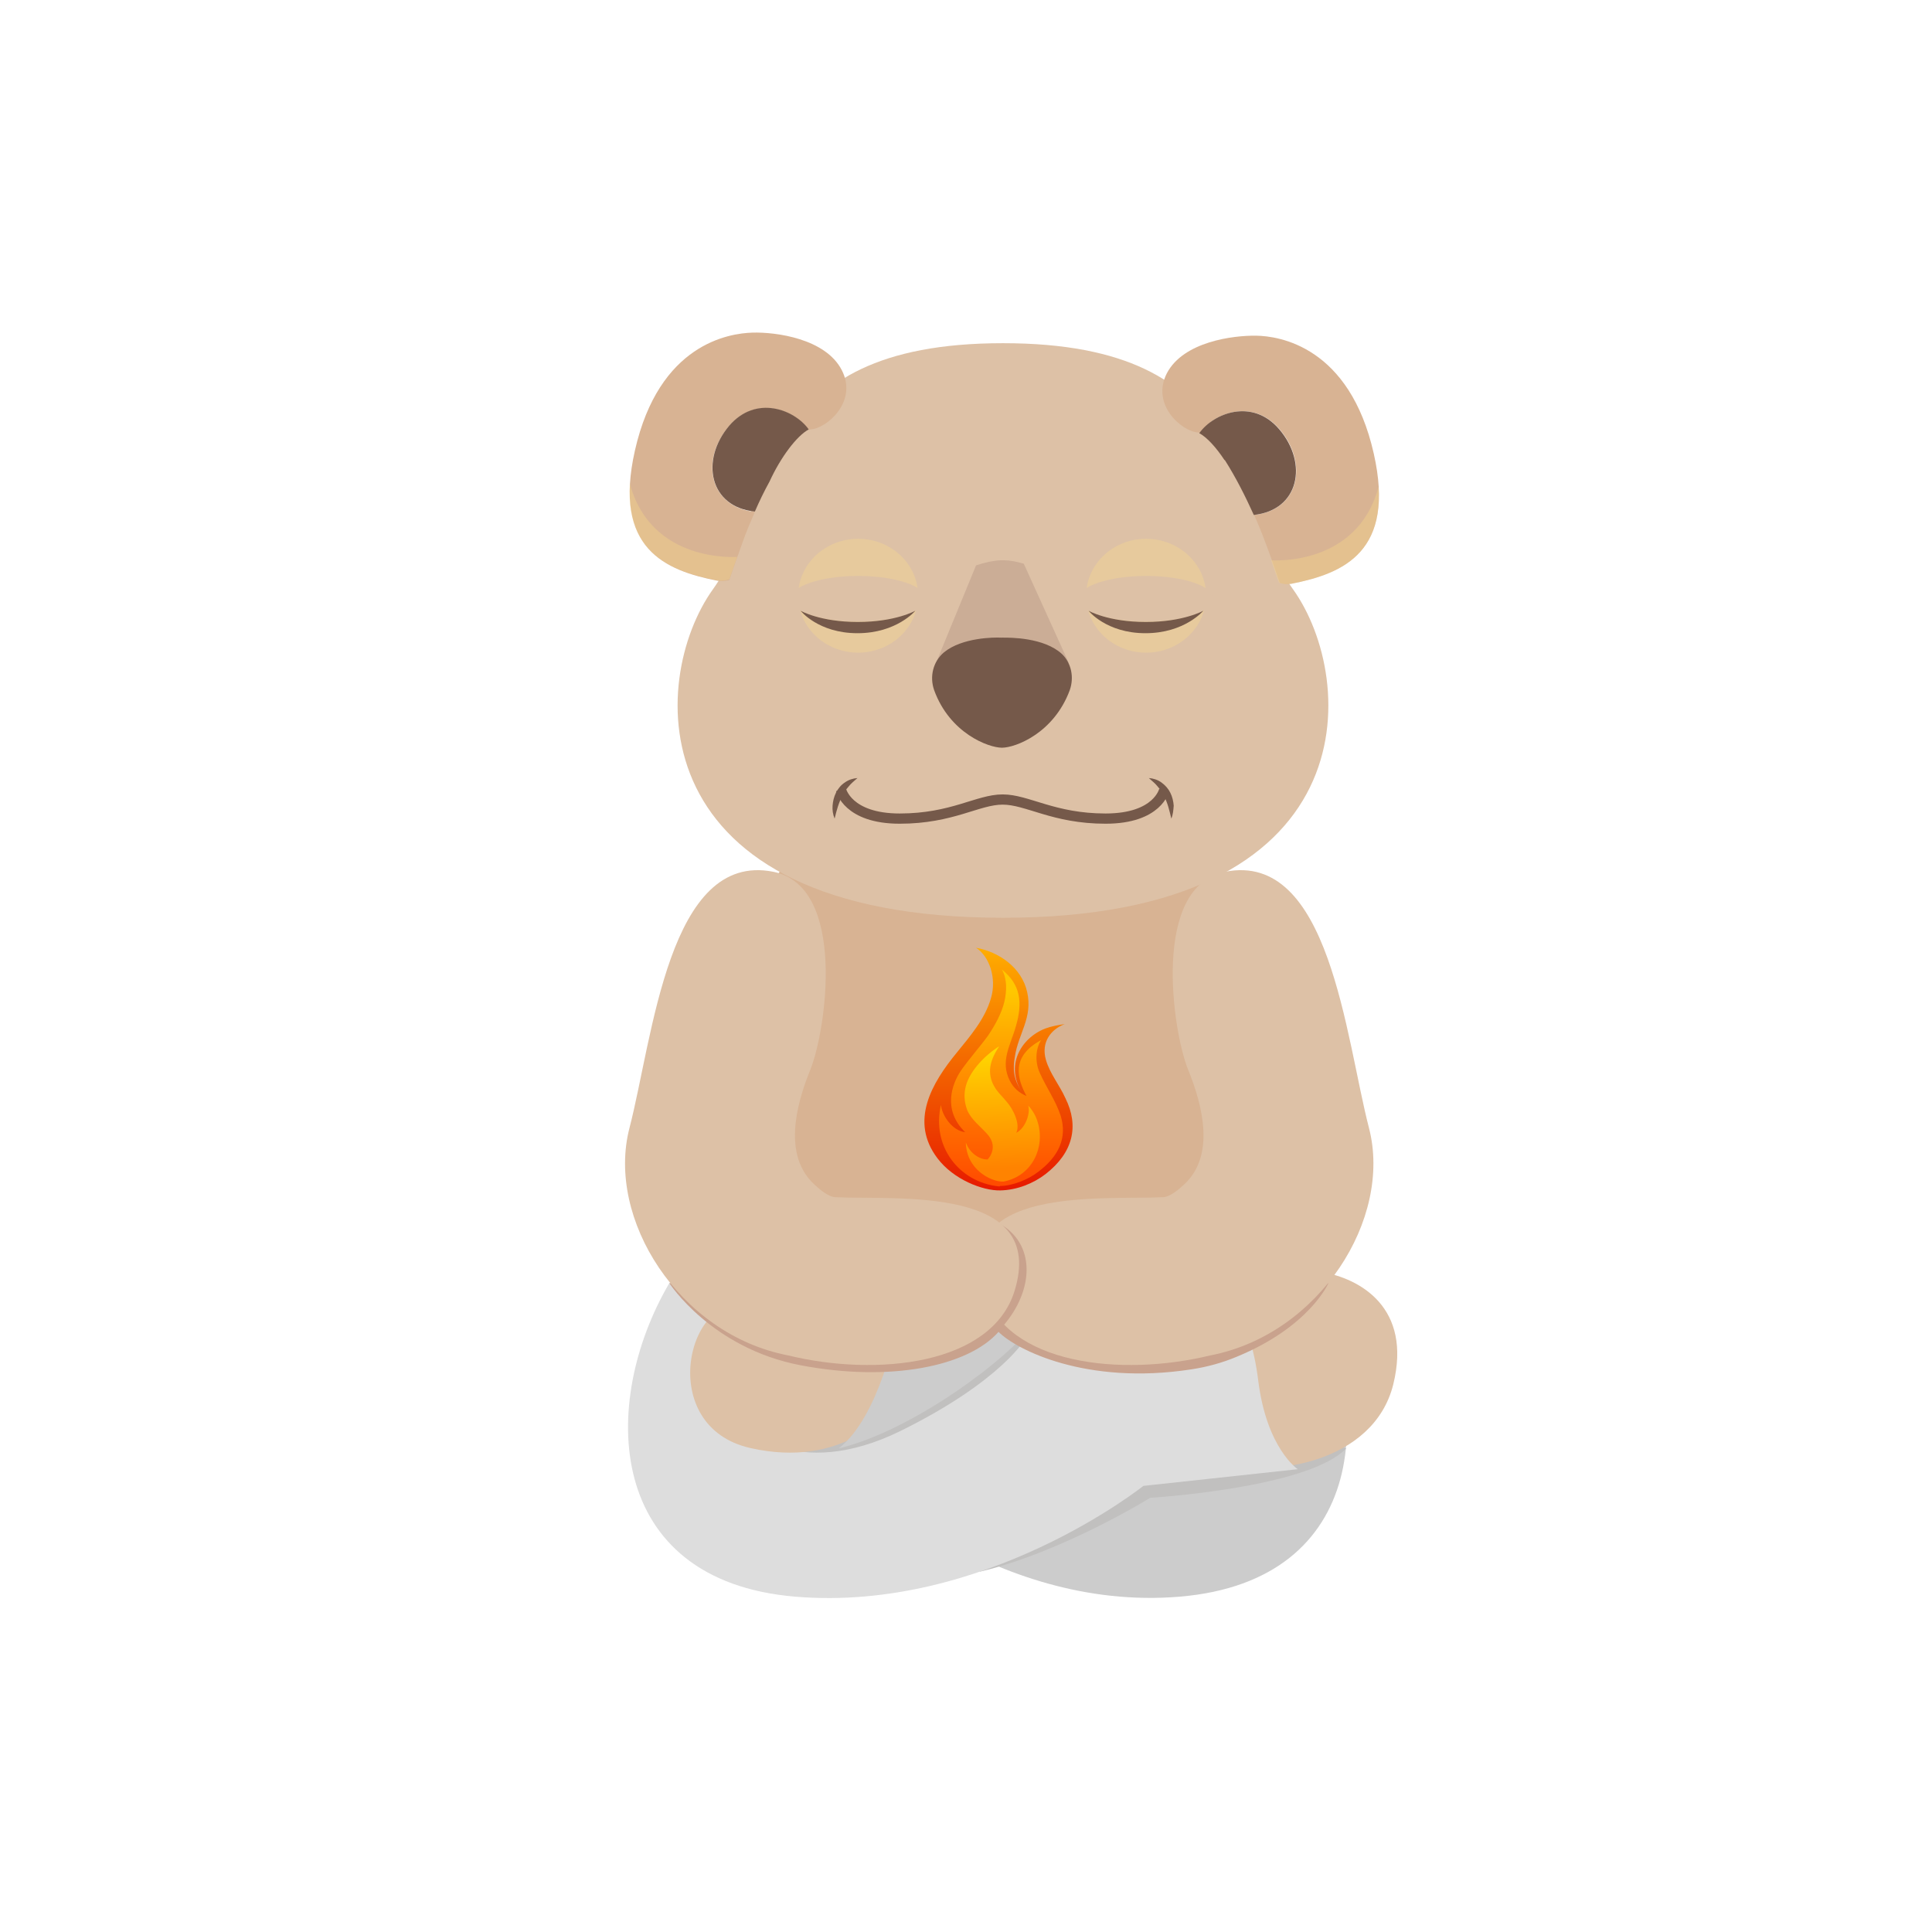 <?xml version="1.0" encoding="utf-8"?>
<!-- Generator: Adobe Illustrator 21.0.0, SVG Export Plug-In . SVG Version: 6.00 Build 0)  -->
<svg version="1.1" xmlns="http://www.w3.org/2000/svg" xmlns:xlink="http://www.w3.org/1999/xlink" x="0px" y="0px"
	 viewBox="0 0 566.9 566.9" style="enable-background:new 0 0 566.9 566.9;" xml:space="preserve">
<style type="text/css">
	.st0{display:none;}
	.st1{display:inline;fill:url(#SVGID_1_);}
	.st2{fill:#FFFFFF;}
	.st3{fill:#CCCCCC;}
	.st4{fill:#C1C0BF;}
	.st5{fill:#DDC1A6;}
	.st6{fill:#DDDDDD;}
	.st7{fill:#D8B393;}
	.st8{fill:#C9A28D;}
	.st9{fill:url(#SVGID_2_);}
	.st10{fill:url(#SVGID_3_);}
	.st11{fill:url(#SVGID_4_);}
	.st12{opacity:0.3;fill:#FFE188;}
	.st13{fill:#75594A;}
	.st14{opacity:0.72;fill:#C4A691;}
	.st15{fill:none;stroke:#75594A;stroke-width:3;stroke-miterlimit:10;}
</style>
<g id="Слой_2" class="st0">
	<radialGradient id="SVGID_1_" cx="284.667" cy="294.667" r="276.029" gradientUnits="userSpaceOnUse">
		<stop  offset="0" style="stop-color:#FBB03B"/>
		<stop  offset="0.2" style="stop-color:#B8812B"/>
		<stop  offset="0.414" style="stop-color:#77541C"/>
		<stop  offset="0.609" style="stop-color:#443010"/>
		<stop  offset="0.778" style="stop-color:#1F1607"/>
		<stop  offset="0.914" style="stop-color:#080602"/>
		<stop  offset="1" style="stop-color:#000000"/>
	</radialGradient>
	<rect class="st1" width="566.9" height="566.9"/>
</g>
<g id="Слой_3">
	<rect class="st2" width="566.9" height="566.9"/>
</g>
<g id="Слой_1__x28_копия_x29_">
	<path class="st3" d="M383.1,376.5c20.7,35.3,18.8,87.3-36.9,92c-55.6,4.7-97.7-37.3-97.7-37.3h-49.8c0,0,9.1-6,11.6-26
		s9.1-22,9.1-22l131.3-2.7L383.1,376.5z"/>
	<path class="st4" d="M287.4,461.2c24.3-5.7,50.1-21.7,50.1-21.7s46.4-2.8,57.5-14.5c-16.8-4.5-48.5,3.8-48.5,3.8l-31,8.8
		L287.4,461.2z"/>
	<path class="st5" d="M387.6,373.2c11.5,1.9,26.8,10.5,21.2,33.1c-5.7,22.7-35.7,28.7-58.3,22c-18-22.7-12-40-12-40
		S368.4,370,387.6,373.2z"/>
	<path class="st6" d="M196.4,376.5c-20.7,35.3-18.8,87.3,36.9,92c55.6,4.7,102.2-32.5,102.2-32.5l45.3-4.9c0,0-9.1-6-11.6-26
		s-9.1-22-9.1-22l-131.3-2.7L196.4,376.5z"/>
	<path class="st4" d="M210.9,410.4c5.1,10.1,23.3,24.2,53.3,9.5c30-14.8,36.9-27.4,36.9-27.4l-4.5-0.5L210.9,410.4z"/>
	<path class="st5" d="M219.5,383.1c-17.8-4.5-27.3,35.5,0.7,41.8c27,6.1,40-10.5,40-10.5l9.8-22.5c0,0-24.8-5-26.3-5.5
		S219.5,383.1,219.5,383.1z"/>
	<path class="st3" d="M303.3,388.4l-40.2,1.1c0,0-5.1,26.3-17,35.5C267.9,419.8,296.3,398.4,303.3,388.4z"/>
	<path class="st7" d="M291.7,242c0,0-52.2,0.1-63,13.9c-10.8,13.7-2.6,101.8-2.6,101.8l45.7,14.8h74.2l19.4-7.4
		c0,0,2.9-104.6-14.3-110.4S291.7,242,291.7,242z"/>
	<path class="st8" d="M196.4,376.5c0,0,12.3,19.1,38.5,24.1s49.1,0.4,58.1-9.8c5,5.1,25.6,15.8,56.6,11c4.6-0.7,9-1.9,13.3-3.7
		c21.4-8.8,26.9-21.6,26.9-21.6l-79.1,4.3l-74.5-2.3L196.4,376.5z"/>
	<path class="st5" d="M359.5,255.8c30.7-6.1,35.3,48.6,42.2,75.2s-14.5,60.5-46.5,66.7c-26.3,6.4-59.8,2.7-66.5-18.9
		c-9.5-30.9,34.2-26.7,52.5-27.5c2.2-0.1,4.8-2.4,6.2-3.7c9.2-8.4,5.6-23,1.2-33.8C344,302.4,337.8,260.1,359.5,255.8z"/>
	<path class="st8" d="M293,358.9c10.9,5.8,10.6,19.5,1.3,30.2c-3.2-4-2.9-4.5-2.9-4.5L293,365L293,358.9z"/>
	<path class="st5" d="M226.9,255.8c-30.7-6.1-35.3,48.6-42.2,75.2c-6.9,26.6,14.5,60.5,46.5,66.7c26.3,6.4,59.8,2.7,66.5-18.9
		c9.5-30.9-34.2-26.7-52.5-27.5c-2.2-0.1-4.8-2.4-6.2-3.7c-9.2-8.4-5.6-23-1.2-33.8C242.4,302.4,248.6,260.1,226.9,255.8z"/>
	<g>
		<g>
			<linearGradient id="SVGID_2_" gradientUnits="userSpaceOnUse" x1="293.373" y1="350.179" x2="292.284" y2="278.262">
				<stop  offset="0" style="stop-color:#E61700"/>
				<stop  offset="1" style="stop-color:#FFAD00"/>
			</linearGradient>
			<path class="st9" d="M293.5,349.3c5-0.1,9.8-2.1,13.3-4.8c8.1-6.3,9.9-14.1,5.8-22.3c-1.7-3.8-4.5-7.1-5.7-11.2
				c-1.5-5.2,1.5-9,5.5-10.5c-2,0.3-3.8,0.6-5.7,1.3c-7.4,2.9-11.8,11.2-6.7,18.9l0,0c-2.8-4.3-2.8-7.2-2.2-10.7
				c1-6.7,5.3-11.4,3.6-18.9c-1.6-7.2-8.3-11.8-15-13c3.9,2.5,6.1,8.9,4.4,14.7c-1.7,6.1-6.1,11.2-10,16c-7.4,9-14,20.2-5.7,31.1
				C279.8,346.1,288.3,349.4,293.5,349.3L293.5,349.3z"/>
		</g>
		<g>
			<linearGradient id="SVGID_3_" gradientUnits="userSpaceOnUse" x1="294.286" y1="284.244" x2="293.702" y2="348.069">
				<stop  offset="0.103" style="stop-color:#FFC700"/>
				<stop  offset="0.139" style="stop-color:#FFC200"/>
				<stop  offset="0.731" style="stop-color:#FF6C00"/>
				<stop  offset="1" style="stop-color:#FF4A00"/>
			</linearGradient>
			<path class="st10" d="M293.4,348c3.6,0,8.4-1.9,11.3-4.2c5.8-4.4,8.6-9.8,6.5-16.5c-1.5-4.5-4.2-8.2-6.1-12.5
				c-1.4-3-1.3-7.1,0.4-9.6c-9,4.8-7,11.4-4.3,16.4c-2.1-0.9-3.8-2.3-4.9-4.5c-2.9-5.8,0.2-10.3,1.8-16c2-6.9,1.4-12.2-4.1-16.6
				c1.6,2.9,1.4,6.4,0.7,9.5c-0.9,3.5-2.7,6.8-4.8,9.9c-2.3,3.2-5.8,7.1-8.1,10.5c-2.3,3.5-5.4,11.2,1.4,17.8
				c-3.8-0.4-6.8-4.9-7.1-8c-2.8,12.2,5.3,22.6,16.8,23.9H293.4z"/>
		</g>
		<g>
			<linearGradient id="SVGID_4_" gradientUnits="userSpaceOnUse" x1="294.614" y1="346.998" x2="293.151" y2="300.309">
				<stop  offset="9.090910e-02" style="stop-color:#FF8300"/>
				<stop  offset="0.593" style="stop-color:#FFBB00"/>
				<stop  offset="1" style="stop-color:#FFEC00"/>
			</linearGradient>
			<path class="st11" d="M293.9,346.7c-3-0.1-10.3-3.3-10.5-11.5c1.1,3.2,4.1,5.1,6.4,5c1.8-2,2.2-4.8,0-7.3c-1.9-2.2-4.9-4.4-6-7.2
				c-0.9-2.4-1-4.7-0.4-7c1.2-4.6,5.8-9.2,9.8-11.7c-1.7,2.5-2.4,4.6-2.6,6c-0.3,1.9,0.1,4,1.1,5.7c0.9,1.7,2.5,3.1,3.7,4.6
				c1.8,2,4.1,6.5,2.8,9.1c2.9-1.5,4.2-6.1,3.5-8c1.3,1.4,2.3,3.1,2.8,4.9c2.2,7.1-1.4,15.7-10,17.4H293.9z"/>
		</g>
	</g>
	<path class="st5" d="M379.4,172.9c-19-26.5-11.8-72.2-85.1-72.2s-66.1,45.7-85.1,72.2c-19,26.5-22.6,96.4,85.1,96.4
		S398.4,199.4,379.4,172.9z"/>
	<g>
		<ellipse class="st12" cx="251.8" cy="174.8" rx="17.6" ry="16.7"/>
		<ellipse class="st12" cx="336.3" cy="174.8" rx="17.6" ry="16.7"/>
	</g>
	<g>
		<ellipse class="st5" cx="251.8" cy="175.7" rx="19.8" ry="6.7"/>
		<ellipse class="st5" cx="336.3" cy="175.7" rx="19.8" ry="6.7"/>
	</g>
	<g>
		<path class="st13" d="M234.9,179.2c0,0,5.2,6.6,16.7,6.6s17-6.6,17-6.6s-5.8,3.3-16.9,3.3S234.9,179.2,234.9,179.2z"/>
		<path class="st13" d="M319.4,179.2c0,0,5.2,6.6,16.7,6.6c11.5,0,17-6.6,17-6.6s-5.8,3.3-16.9,3.3S319.4,179.2,319.4,179.2z"/>
	</g>
	<path class="st14" d="M313.6,194.5l-13.2-29.1c-2.1-0.6-4.1-1-5.8-1c-0.4,0-0.6,0-1,0c-2.1,0.1-4.5,0.6-7.2,1.5l-12,29.2
		L313.6,194.5z"/>
	<path class="st13" d="M293.7,187.1c-1.8-0.1-11.3-0.1-16.7,4.3c-3.2,2.7-4.3,7.1-2.9,11.1c4.6,12.7,16,16.9,19.9,16.9
		c3.9,0,15.2-4.2,19.9-16.9c1.3-3.7,0.5-7.9-2.3-10.6c-5.3-4.9-15.3-4.8-17.2-4.8C294.1,187.1,293.9,187.1,293.7,187.1z"/>
	<g>
		<path class="st7" d="M378.9,171.3c15.3-3,30.7-9.4,24.2-38.2c-7.1-31.5-27.8-34.5-34.5-34.6s-21.3,1.7-26.2,11
			c-4.8,9.3,4.5,17.2,9.2,17.4c0.1,0.1,0.3,0.1,0.4,0.2c4.1-5.9,15.6-10.4,23.5-1.1c8.5,10,5.7,23.7-7.5,25.1
			c1.2,2.7,2.3,5.4,3.3,8.1c1.3,3.4,2.7,7.4,4.2,11.8C376.4,171.4,377.7,171.5,378.9,171.3z"/>
		<path class="st13" d="M367.9,151.1c13.3-1.4,16-15.1,7.5-25.1c-7.9-9.3-19.3-4.8-23.5,1.1c2.2,1.2,4.9,4.1,7.4,7.9h0.1
			C362.7,140.2,365.4,145.6,367.9,151.1z"/>
		<path class="st12" d="M378.9,171.3c13.4-2.6,26.9-7.9,25.6-28.5c-6.2,23.6-31.5,21.6-31.5,21.6c0.7,2.1,1.5,4.3,2.3,6.6
			C376.4,171.4,377.7,171.5,378.9,171.3z"/>
	</g>
	<g>
		<path class="st7" d="M221.5,150.2c-13.3-1.4-16.2-15.1-7.6-25.1c7.9-9.3,19.3-4.8,23.5,1.1c0.1-0.1,0.3-0.1,0.4-0.2
			c4.7-0.2,14-8.1,9.2-17.4c-4.8-9.3-19.4-11.2-26.2-11c-6.8,0.2-27.4,3.2-34.5,34.6c-6.5,28.8,8.9,35.2,24.2,38.2
			c1.2,0.2,2.4,0.1,3.5-0.2c1.3-4,2.7-7.6,3.8-10.8C218.9,156.2,220.2,153.2,221.5,150.2z"/>
		<path class="st13" d="M213.9,125c-8.5,10.1-5.7,23.8,7.6,25.1c1.3-3,2.7-5.9,4.3-8.8c3.3-7.2,8-13.4,11.5-15.3
			C233.2,120.2,221.8,115.7,213.9,125z"/>
		<path class="st12" d="M210.4,170.3c-13.4-2.6-26.9-7.9-25.6-28.5c6.2,23.6,31.5,21.6,31.5,21.6c-0.7,2.1-1.5,4.3-2.3,6.6
			C212.8,170.4,211.6,170.5,210.4,170.3z"/>
	</g>
	<g>
		<path class="st15" d="M341.6,231.8c0,0-1.8,8.4-17.2,8.4c-15.3,0-22.9-5.6-30.2-5.6s-14.8,5.6-30.2,5.6c-15.3,0-17.2-8.4-17.2-8.4
			"/>
		<g>
			<path class="st13" d="M244.9,240.2c-0.5-1.2-0.7-2.5-0.6-3.8c0.1-1.3,0.4-2.6,1-3.8c0.6-1.2,1.5-2.3,2.6-3
				c1.1-0.8,2.4-1.2,3.7-1.3c-1,0.9-1.9,1.6-2.6,2.5c-0.7,0.8-1.4,1.7-1.8,2.7C246.1,235.5,245.5,237.7,244.9,240.2z"/>
		</g>
		<g>
			<path class="st13" d="M343.7,240.2c-0.6-2.5-1.1-4.7-2.2-6.7c-0.5-1-1.1-1.9-1.8-2.7c-0.7-0.9-1.6-1.6-2.6-2.5
				c1.3,0.1,2.6,0.5,3.7,1.3c1.1,0.8,2,1.8,2.6,3c0.6,1.2,0.9,2.5,1,3.8C344.3,237.7,344.2,239,343.7,240.2z"/>
		</g>
	</g>
</g>
</svg>
